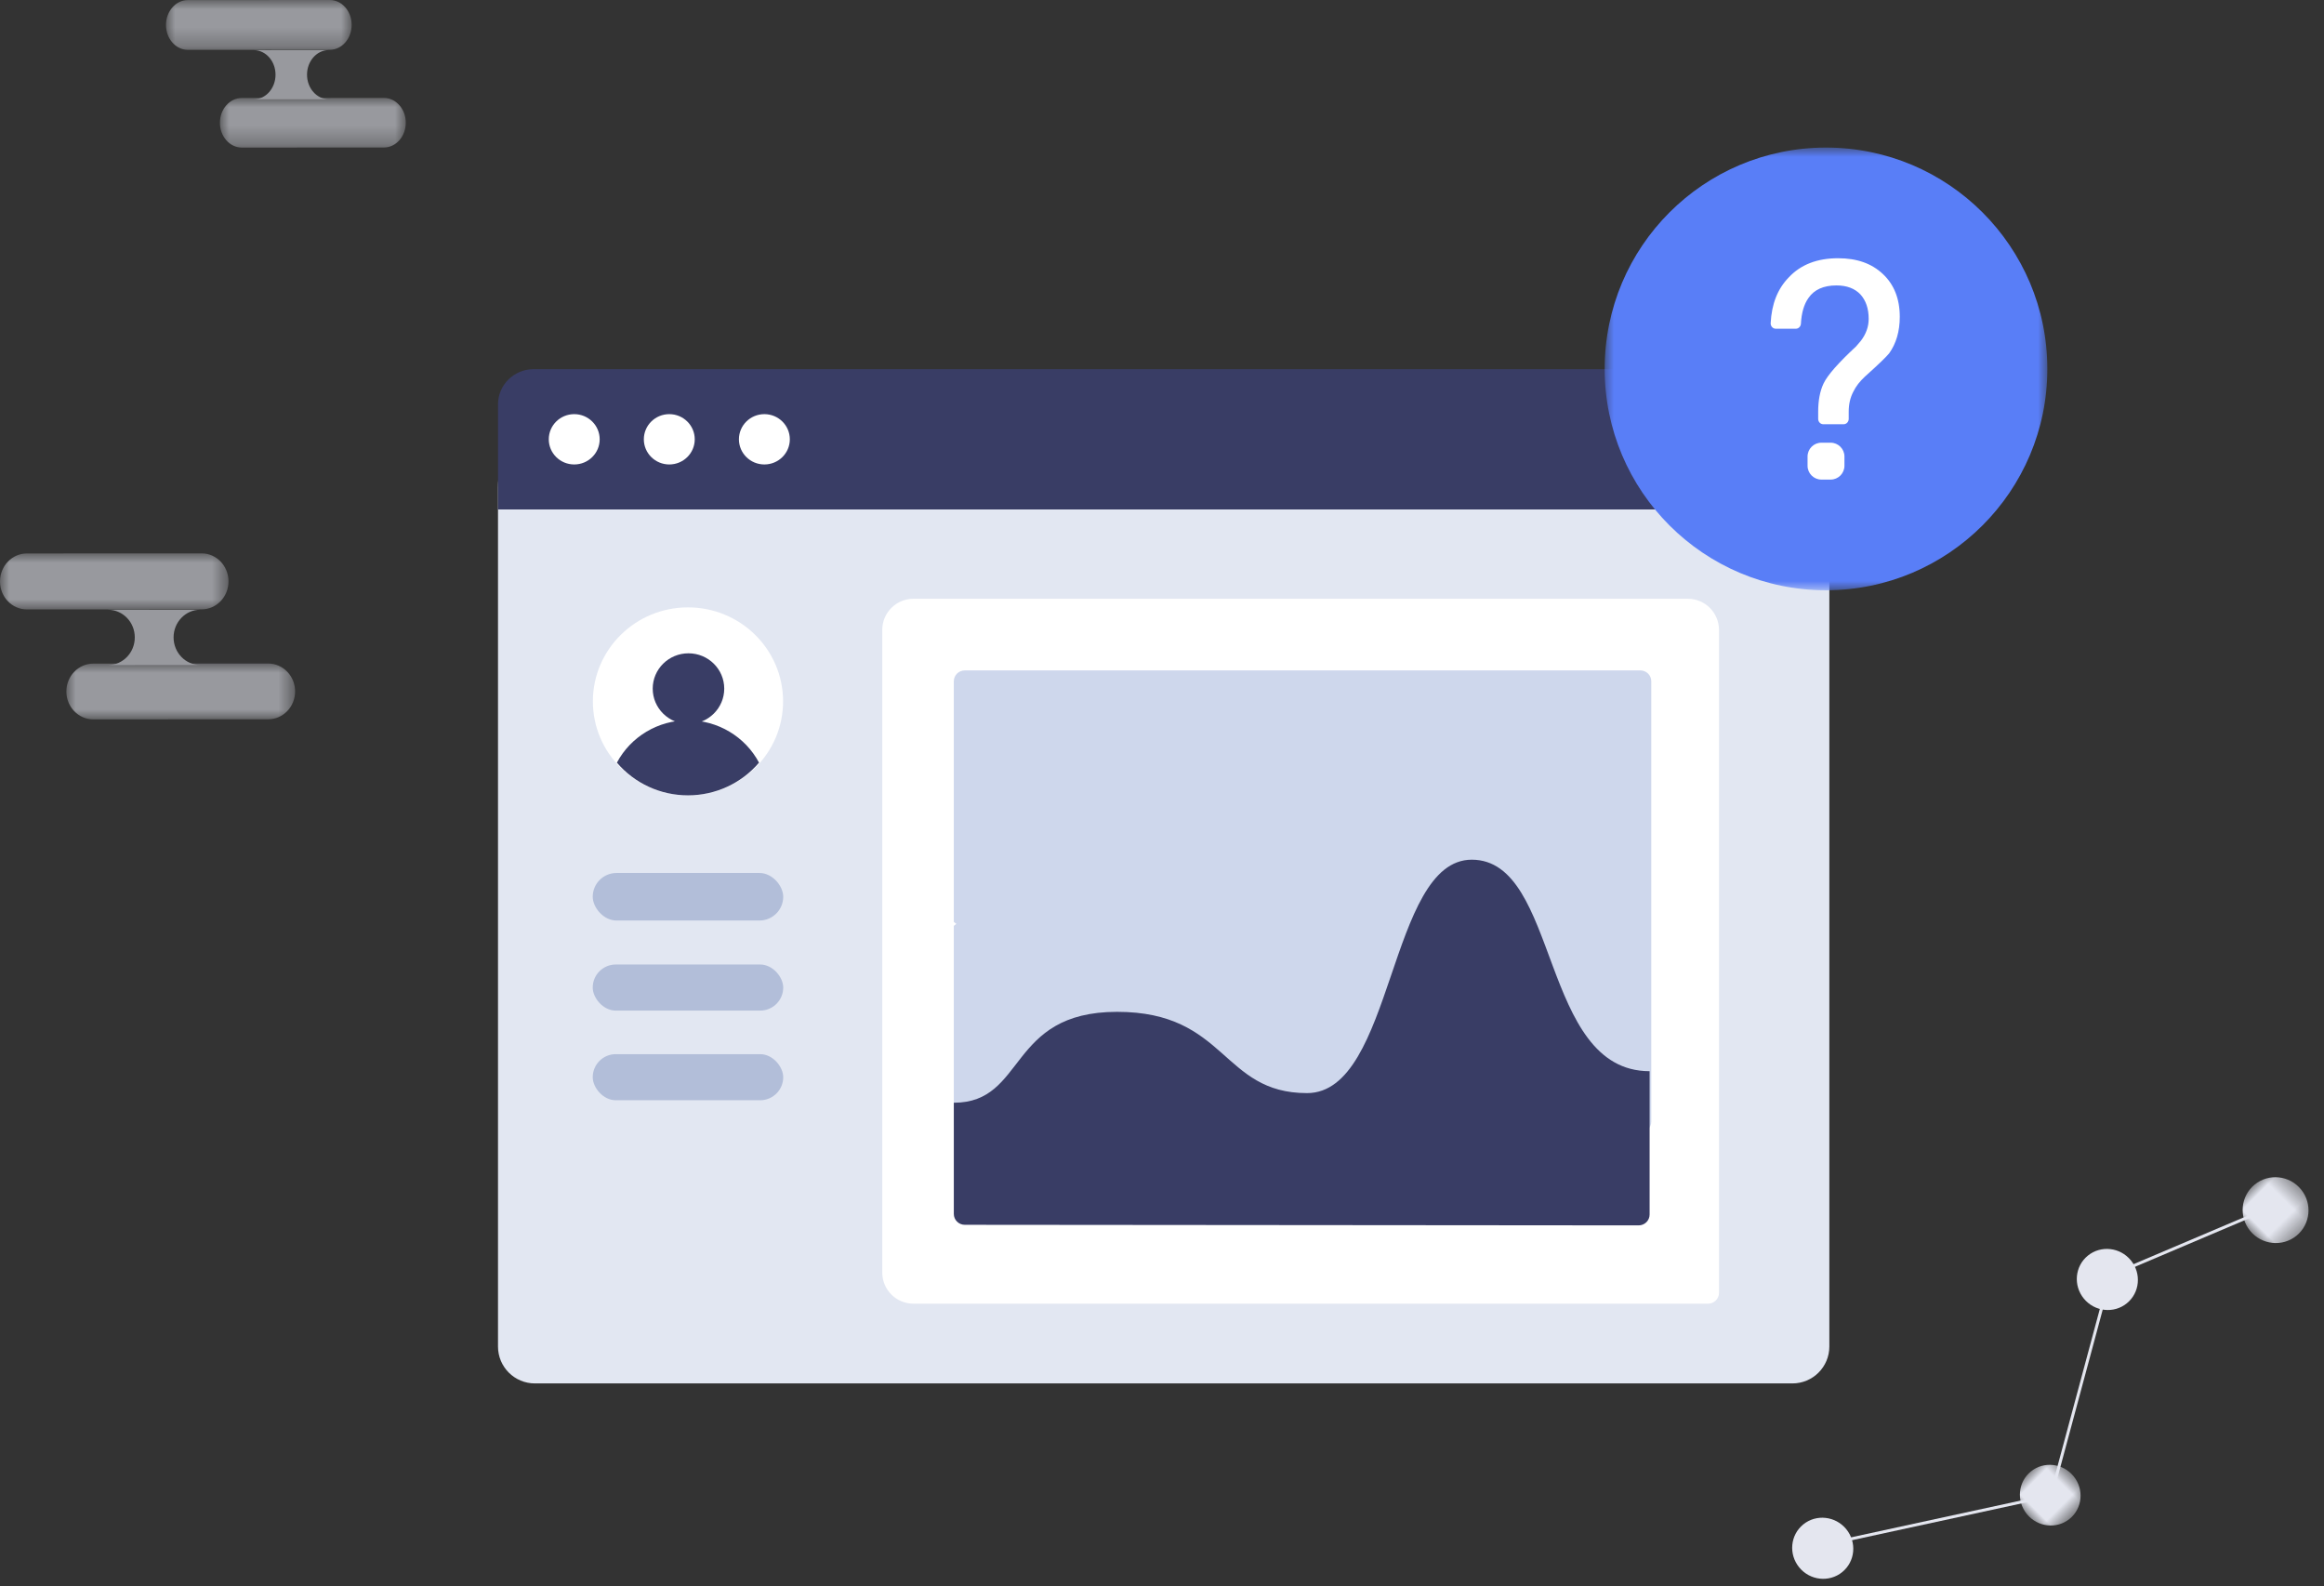 <?xml version="1.0" encoding="UTF-8"?>
<svg width="126px" height="86px" viewBox="0 0 126 86" version="1.1" xmlns="http://www.w3.org/2000/svg" xmlns:xlink="http://www.w3.org/1999/xlink">
    <rect x="0" y="0" width="126" height="86" fill="#333333" stroke="none"/>
    <title>04-Graphics component 图形化组件/01-缺省图/区块级/此页面未找到</title>
    <defs>
        <polygon id="path-1" points="0 0 24 0 24 24 0 24"></polygon>
        <polygon id="path-3" points="0 0 10.066 0 10.066 2.702 0 2.702"></polygon>
        <polygon id="path-5" points="0 0 10.076 0 10.076 2.691 0 2.691"></polygon>
        <polygon id="path-7" points="0 0 12.389 0 12.389 3.04 0 3.04"></polygon>
        <polygon id="path-9" points="0 0 12.402 0 12.402 3.028 0 3.028"></polygon>
        <polygon id="path-11" points="0 0 3.26 0 3.26 3.32 0 3.32"></polygon>
        <polygon id="path-13" points="0 0 3.558 0 3.558 3.582 0 3.582"></polygon>
    </defs>
    <g id="SQL-控制台易用性优化" stroke="none" stroke-width="1" fill="none" fill-rule="evenodd">
        <g id="2.1-项目空状态（管理员/DBA）" transform="translate(-656, -349)">
            <g id="02-OB-Component业务组件/06-帮助系统/04-空状态引导/01-页面空状态" transform="translate(566, 320)">
                <g id="缺省图" transform="translate(84, 0)">
                    <g id="编组-3备份" transform="translate(3, 18)">
                        <g id="编组-2">
                            <g id="网页">
                                <rect id="矩形" fill-opacity="0" fill="#FFFFFF" x="0" y="0" width="134" height="102"></rect>
                                <path d="M34.939,32.482 L97.242,32.482 C99.97,32.482 102.181,34.693 102.181,37.421 L102.181,84 C102.181,85.105 101.285,86 100.181,86 L32,86 C30.895,86 30,85.105 30,84 L30,37.421 C30,34.693 32.211,32.482 34.939,32.482 Z" id="矩形" fill="#E2E7F2" fill-rule="nonzero"></path>
                                <g id="分组-2" transform="translate(50.833, 43.461)">
                                    <path d="M0,36.526 L0,1.69 C3.29805282e-16,0.757 0.757,1.71425892e-16 1.69,0 L43.676,0 C44.609,-4.31566237e-15 45.366,0.757 45.366,1.69 L45.366,37.628 L45.366,37.628 C45.366,37.953 45.099,38.216 44.771,38.216 L1.69,38.216 C0.757,38.216 3.17796295e-15,37.459 0,36.526 Z" id="Fill-30" fill="#FFFFFF"></path>
                                    <path d="M4.475,28.939 C4.146,28.939 3.88,28.676 3.88,28.351 L3.88,4.472 C3.88,4.147 4.146,3.884 4.475,3.884 L41.099,3.884 C41.428,3.884 41.694,4.147 41.694,4.472 L41.694,28.351 C41.694,28.676 41.428,28.939 41.099,28.939 L4.475,28.939 Z" id="Fill-32" fill="#CED7EC"></path>
                                    <path d="M3.88,27.322 C7.815,27.322 6.77,22.394 12.731,22.394 C18.691,22.394 18.381,26.8 23.029,26.8 C27.75,26.8 27.438,14.146 31.961,14.146 C36.735,14.146 35.657,25.612 41.604,25.612 L41.604,33.383 C41.604,33.708 41.337,33.971 41.008,33.971 L4.474,33.94 C4.146,33.939 3.88,33.676 3.88,33.352 L3.88,27.322 Z" id="Fill-38" fill="#393D65"></path>
                                </g>
                                <path d="M31.933,31.014 L100.211,31.014 C101.279,31.014 102.145,31.869 102.145,32.924 L102.145,38.619 L30,38.619 L30,32.924 C30,31.869 30.866,31.014 31.933,31.014 Z" id="路径" fill="#393D65" fill-rule="nonzero"></path>
                                <ellipse id="椭圆形" fill="#FFFFFF" fill-rule="nonzero" cx="34.133" cy="34.816" rx="1.38" ry="1.364"></ellipse>
                                <ellipse id="椭圆形" fill="#FFFFFF" fill-rule="nonzero" cx="39.287" cy="34.816" rx="1.38" ry="1.364"></ellipse>
                                <ellipse id="椭圆形" fill="#FFFFFF" fill-rule="nonzero" cx="44.442" cy="34.816" rx="1.38" ry="1.364"></ellipse>
                                <polygon id="路径" fill="#FFFFFF" fill-rule="nonzero" points="53.965 61.746 53.078 61.086 53.965 60.427 54.853 61.086"></polygon>
                                <rect id="矩形" fill="#B2BED9" fill-rule="nonzero" x="35.136" y="58.327" width="10.328" height="2.577" rx="1.289"></rect>
                                <rect id="矩形" fill="#B2BED9" fill-rule="nonzero" x="35.136" y="63.289" width="10.328" height="2.499" rx="1.25"></rect>
                                <rect id="矩形" fill="#B2BED9" fill-rule="nonzero" x="35.136" y="68.149" width="10.328" height="2.499" rx="1.25"></rect>
                                <ellipse id="椭圆形" fill="#FFFFFF" fill-rule="nonzero" cx="40.3" cy="49.023" rx="5.156" ry="5.095"></ellipse>
                                <path d="M40.3,54.118 C41.786,54.119 43.196,53.47 44.152,52.346 C43.399,50.933 41.916,50.048 40.299,50.048 C38.683,50.048 37.199,50.933 36.446,52.346 C37.403,53.471 38.814,54.119 40.3,54.118 L40.3,54.118 Z" id="路径" fill="#393D65" fill-rule="nonzero"></path>
                                <ellipse id="椭圆形" fill="#393D65" fill-rule="nonzero" cx="40.327" cy="48.334" rx="1.939" ry="1.916"></ellipse>
                            </g>
                            <g id="分组" transform="translate(90, 19)">
                                <g>
                                    <mask id="mask-2" fill="white">
                                        <use xlink:href="#path-1"></use>
                                    </mask>
                                    <g id="Clip-2"></g>
                                    <path d="M12,-2.69275972e-06 C5.373,-2.69275972e-06 -2.67138785e-06,5.373 -2.67138785e-06,12 C-2.67138785e-06,18.627 5.373,24 12,24 C18.627,24 24,18.627 24,12 C24,5.373 18.627,-2.69275972e-06 12,-2.69275972e-06" id="Fill-1" fill="#597EF7" mask="url(#mask-2)"></path>
                                    <path d="M56.285,-7.125 C49.657,-7.125 44.285,-1.753 44.285,4.875 C44.285,11.502 49.657,16.875 56.285,16.875 C62.912,16.875 68.285,11.502 68.285,4.875 C68.285,-1.753 62.912,-7.125 56.285,-7.125" id="Fill-1备份" fill="#597EF7" mask="url(#mask-2)"></path>
                                </g>
                                <path d="M15.087,6.858 C15.691,7.425 16,8.203 16,9.174 C16,9.968 15.799,10.632 15.428,11.15 C15.288,11.329 14.855,11.75 14.113,12.414 C13.834,12.673 13.618,12.948 13.479,13.24 C13.309,13.564 13.231,13.92 13.231,14.325 L13.231,14.709 C13.231,14.87 13.107,15 12.954,15 L11.854,15 C11.7,15 11.576,14.87 11.576,14.709 L11.576,14.325 C11.576,13.726 11.669,13.207 11.87,12.786 C12.087,12.333 12.674,11.669 13.633,10.778 L13.896,10.47 C14.175,10.098 14.314,9.709 14.314,9.288 C14.314,8.721 14.159,8.284 13.865,7.96 C13.556,7.636 13.123,7.474 12.566,7.474 C11.87,7.474 11.36,7.701 11.05,8.154 C10.808,8.492 10.671,8.964 10.64,9.55 C10.631,9.703 10.509,9.822 10.363,9.822 L9.278,9.822 C9.119,9.822 8.992,9.684 9,9.518 C9.052,8.48 9.376,7.657 9.983,7.037 C10.633,6.34 11.53,6 12.659,6 C13.664,6 14.469,6.275 15.087,6.858" id="Fill-3" fill="#FFFFFF"></path>
                                <path d="M12.25,18 L11.75,18 C11.336,18 11,17.664 11,17.25 L11,16.75 C11,16.336 11.336,16 11.75,16 L12.25,16 C12.664,16 13,16.336 13,16.75 L13,17.25 C13,17.664 12.664,18 12.25,18" id="Fill-5" fill="#FFFFFF"></path>
                            </g>
                        </g>
                        <g id="编组" opacity="0.568" transform="translate(12, 11)">
                            <g>
                                <mask id="mask-4" fill="white">
                                    <use xlink:href="#path-3"></use>
                                </mask>
                                <g id="Clip-2"></g>
                                <path d="M1.185,2.702 L8.883,2.698 C9.537,2.698 10.067,2.094 10.066,1.349 C10.066,0.604 9.536,-0 8.882,0 L1.184,0.004 C0.53,0.004 -0,0.609 -2.98510205e-05,1.354 C0,2.099 0.531,2.703 1.185,2.702" id="Fill-1" fill="#E4E6EF" mask="url(#mask-4)"></path>
                            </g>
                            <g transform="translate(2.924, 5.309)">
                                <mask id="mask-6" fill="white">
                                    <use xlink:href="#path-5"></use>
                                </mask>
                                <g id="Clip-4"></g>
                                <path d="M1.186,2.691 L8.892,2.687 C9.546,2.687 10.077,2.085 10.076,1.343 C10.076,0.601 9.545,-0 8.891,0 L1.185,0.004 C0.53,0.004 -0,0.606 0,1.348 C0,2.09 0.531,2.691 1.186,2.691" id="Fill-3" fill="#E4E6EF" mask="url(#mask-6)"></path>
                            </g>
                            <path d="M4.769,2.718 L4.769,2.717 L8.825,2.715 C8.174,2.716 7.646,3.313 7.646,4.049 C7.646,4.785 8.175,5.381 8.826,5.381 L4.77,5.383 L4.77,5.382 C5.416,5.376 5.938,4.782 5.938,4.049 C5.938,3.317 5.415,2.724 4.769,2.718" id="Fill-5" fill="#E4E6EF"></path>
                        </g>
                        <g id="编组备份" opacity="0.568" transform="translate(3, 41)">
                            <g id="编组">
                                <mask id="mask-8" fill="white">
                                    <use xlink:href="#path-7"></use>
                                </mask>
                                <g id="Clip-2"></g>
                                <path d="M1.458,3.04 L10.933,3.036 C11.737,3.035 12.39,2.355 12.389,1.517 C12.389,0.679 11.736,-0 10.931,0 L1.457,0.004 C0.652,0.005 -0,0.685 -3.67397172e-05,1.523 C0,2.361 0.653,3.04 1.458,3.04" id="Fill-1" fill="#E4E6EF" mask="url(#mask-8)"></path>
                            </g>
                            <g id="编组" transform="translate(3.598, 5.972)">
                                <mask id="mask-10" fill="white">
                                    <use xlink:href="#path-9"></use>
                                </mask>
                                <g id="Clip-4"></g>
                                <path d="M1.46,3.028 L10.943,3.023 C11.749,3.023 12.402,2.346 12.402,1.511 C12.401,0.676 11.748,-0 10.942,0 L1.459,0.004 C0.653,0.005 -0,0.681 0,1.517 C0,2.351 0.654,3.028 1.46,3.028" id="Fill-3" fill="#E4E6EF" mask="url(#mask-10)"></path>
                            </g>
                            <path d="M5.869,3.058 L5.869,3.057 L10.861,3.055 C10.06,3.055 9.411,3.727 9.411,4.555 C9.411,5.383 10.061,6.054 10.862,6.053 L5.87,6.055 L5.87,6.055 C6.666,6.048 7.309,5.379 7.308,4.555 C7.308,3.732 6.665,3.064 5.869,3.058" id="Fill-5" fill="#E4E6EF"></path>
                        </g>
                        <g id="编组" transform="translate(114.953, 86.528) scale(-1, -1) rotate(-225) translate(-114.953, -86.528) translate(98.079, 81.52)">
                            <g transform="translate(10.771, 6.696)">
                                <mask id="mask-12" fill="white">
                                    <use xlink:href="#path-11"></use>
                                </mask>
                                <g id="Clip-2"></g>
                                <path d="M3.252,1.829 C3.16,2.741 2.359,3.405 1.464,3.311 C0.568,3.218 -0.083,2.403 0.009,1.49 C0.101,0.579 0.901,-0.085 1.797,0.009 C2.692,0.102 3.344,0.918 3.252,1.829" id="Fill-1" fill="#E4E6EF" mask="url(#mask-12)"></path>
                            </g>
                            <path d="M24.494,2.447 C24.402,3.364 23.595,4.031 22.692,3.937 C21.789,3.843 21.132,3.023 21.225,2.106 C21.318,1.189 22.124,0.522 23.027,0.616 C23.93,0.71 24.587,1.53 24.494,2.447" id="Fill-3" fill="#E4E6EF"></path>
                            <path d="M3.278,1.84 C3.186,2.757 2.379,3.424 1.476,3.33 C0.573,3.235 -0.084,2.416 0.009,1.499 C0.101,0.582 0.908,-0.085 1.811,0.009 C2.714,0.103 3.371,0.923 3.278,1.84" id="Fill-5" fill="#E4E6EF"></path>
                            <g transform="translate(30.188, 4.277)">
                                <mask id="mask-14" fill="white">
                                    <use xlink:href="#path-13"></use>
                                </mask>
                                <g id="Clip-8"></g>
                                <path d="M3.548,1.974 C3.448,2.958 2.575,3.674 1.597,3.573 C0.62,3.472 -0.091,2.592 0.009,1.608 C0.11,0.624 0.983,-0.091 1.961,0.009 C2.938,0.111 3.649,0.99 3.548,1.974" id="Fill-7" fill="#E4E6EF" mask="url(#mask-14)"></path>
                            </g>
                            <polygon id="Fill-9" fill="#E4E6EF" points="12.423 8.498 12.383 8.472 1.793 1.656 1.877 1.518 12.428 8.309 23.114 2.154 23.149 2.168 32.272 5.853 32.214 6.004 23.126 2.334"></polygon>
                        </g>
                    </g>
                </g>
            </g>
        </g>
    </g>
</svg>
